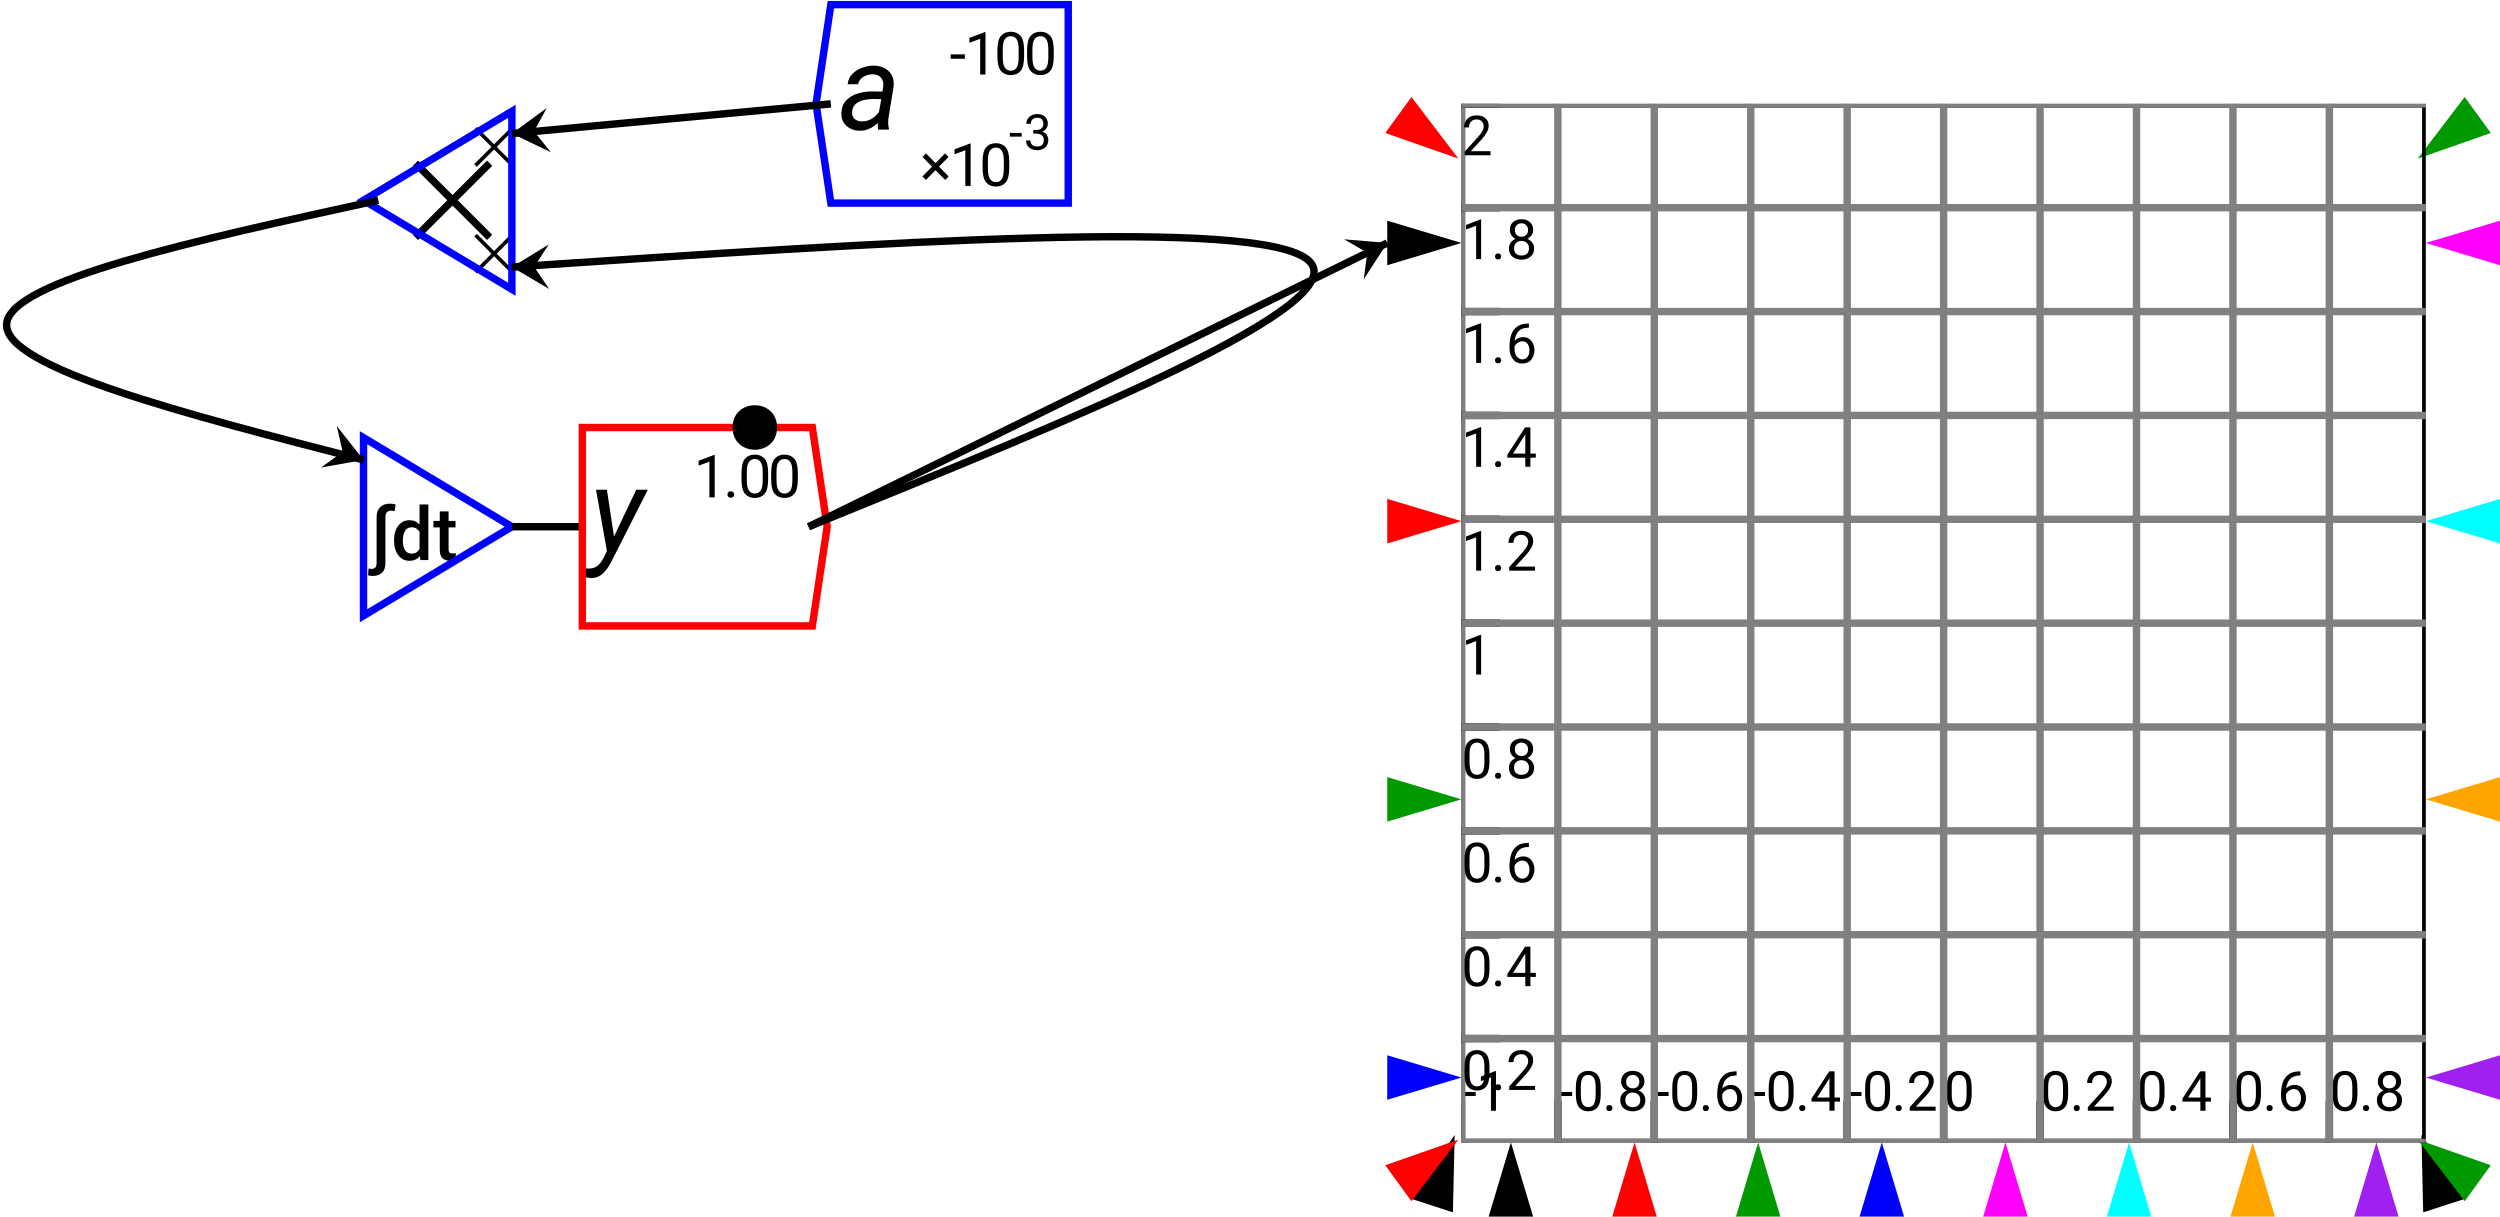 <?xml version="1.0" encoding="UTF-8"?>
<svg xmlns="http://www.w3.org/2000/svg" xmlns:xlink="http://www.w3.org/1999/xlink" width="337pt" height="164pt" viewBox="0 0 337 164" version="1.1">
<defs>
<g>
<symbol overflow="visible" id="glyph0-0">
<path style="stroke:none;" d="M 0.484 0 L 0.484 -7.109 L 3.953 -7.109 L 3.953 0 Z M 0.953 -6.844 L 2.203 -3.891 L 3.469 -6.844 Z M 2.344 -3.562 L 3.688 -0.406 L 3.688 -6.703 Z M 0.75 -6.641 L 0.75 -0.469 L 2.062 -3.562 Z M 0.953 -0.266 L 3.469 -0.266 L 2.203 -3.219 Z M 0.953 -0.266 "/>
</symbol>
<symbol overflow="visible" id="glyph0-1">
<path style="stroke:none;" d="M 1.953 0.391 C 1.953 0.984 1.801 1.422 1.5 1.703 C 1.195 1.992 0.773 2.141 0.234 2.141 C 0.004 2.141 -0.203 2.109 -0.391 2.047 L -0.312 1.125 C -0.176 1.164 -0.039 1.188 0.094 1.188 C 0.539 1.188 0.766 0.922 0.766 0.391 L 0.766 -5.797 C 0.766 -6.379 0.926 -6.828 1.25 -7.141 C 1.57 -7.453 2.016 -7.609 2.578 -7.609 C 2.703 -7.609 2.828 -7.598 2.953 -7.578 C 3.078 -7.555 3.203 -7.531 3.328 -7.5 L 3.203 -6.609 C 3.066 -6.641 2.914 -6.656 2.75 -6.656 C 2.219 -6.656 1.953 -6.367 1.953 -5.797 Z M 1.953 0.391 "/>
</symbol>
<symbol overflow="visible" id="glyph0-2">
<path style="stroke:none;" d="M 3.938 0 L 3.891 -0.547 C 3.535 -0.117 3.062 0.094 2.469 0.094 C 1.832 0.094 1.328 -0.16 0.953 -0.672 C 0.578 -1.18 0.391 -1.816 0.391 -2.578 L 0.391 -2.688 C 0.391 -3.488 0.578 -4.133 0.953 -4.625 C 1.328 -5.125 1.832 -5.375 2.469 -5.375 C 3.031 -5.375 3.484 -5.18 3.828 -4.797 L 3.828 -7.5 L 5.016 -7.5 L 5.016 0 Z M 1.578 -2.578 C 1.578 -2.109 1.664 -1.707 1.844 -1.375 C 2.031 -1.039 2.336 -0.875 2.766 -0.875 C 3.035 -0.875 3.254 -0.93 3.422 -1.047 C 3.598 -1.172 3.734 -1.332 3.828 -1.531 L 3.828 -3.781 C 3.734 -3.969 3.598 -4.117 3.422 -4.234 C 3.254 -4.359 3.039 -4.422 2.781 -4.422 C 2.352 -4.422 2.047 -4.25 1.859 -3.906 C 1.672 -3.57 1.578 -3.164 1.578 -2.688 Z M 1.578 -2.578 "/>
</symbol>
<symbol overflow="visible" id="glyph0-3">
<path style="stroke:none;" d="M 3.062 -0.016 C 2.969 0.016 2.859 0.039 2.734 0.062 C 2.609 0.082 2.457 0.094 2.281 0.094 C 1.883 0.094 1.555 -0.016 1.297 -0.234 C 1.035 -0.461 0.906 -0.848 0.906 -1.391 L 0.906 -4.406 L 0.047 -4.406 L 0.047 -5.281 L 0.906 -5.281 L 0.906 -6.562 L 2.094 -6.562 L 2.094 -5.281 L 3.031 -5.281 L 3.031 -4.406 L 2.094 -4.406 L 2.094 -1.453 C 2.094 -1.211 2.145 -1.055 2.25 -0.984 C 2.352 -0.922 2.484 -0.891 2.641 -0.891 C 2.723 -0.891 2.801 -0.895 2.875 -0.906 C 2.957 -0.914 3.02 -0.926 3.062 -0.938 Z M 3.062 -0.016 "/>
</symbol>
<symbol overflow="visible" id="glyph1-0">
<path style="stroke:none;" d="M 0.781 0 L 0.781 -11.375 L 6.312 -11.375 L 6.312 0 Z M 1.516 -10.953 L 3.531 -6.219 L 5.547 -10.953 Z M 3.75 -5.688 L 5.891 -0.656 L 5.891 -10.719 Z M 1.203 -10.625 L 1.203 -0.75 L 3.297 -5.688 Z M 1.516 -0.422 L 5.547 -0.422 L 3.531 -5.156 Z M 1.516 -0.422 "/>
</symbol>
<symbol overflow="visible" id="glyph1-1">
<path style="stroke:none;" d="M 2.875 1.312 C 2.602 1.863 2.25 2.359 1.812 2.797 C 1.375 3.234 0.82 3.453 0.156 3.453 C 0.008 3.441 -0.129 3.422 -0.266 3.391 C -0.41 3.367 -0.551 3.344 -0.688 3.312 L -0.609 2.125 C -0.547 2.133 -0.484 2.145 -0.422 2.156 C -0.359 2.164 -0.297 2.172 -0.234 2.172 C 0.285 2.191 0.703 2.07 1.016 1.812 C 1.336 1.562 1.609 1.219 1.828 0.781 L 2.312 -0.188 L 0.844 -8.453 L 2.312 -8.453 L 3.266 -2.141 L 6.266 -8.453 L 7.828 -8.453 Z M 2.875 1.312 "/>
</symbol>
<symbol overflow="visible" id="glyph2-0">
<path style="stroke:none;" d="M 0.391 0 L 0.391 -5.688 L 3.156 -5.688 L 3.156 0 Z M 0.766 -5.484 L 1.766 -3.109 L 2.766 -5.484 Z M 1.875 -2.844 L 2.953 -0.328 L 2.953 -5.359 Z M 0.609 -5.312 L 0.609 -0.375 L 1.656 -2.844 Z M 0.766 -0.219 L 2.766 -0.219 L 1.766 -2.578 Z M 0.766 -0.219 "/>
</symbol>
<symbol overflow="visible" id="glyph2-1">
<path style="stroke:none;" d=""/>
</symbol>
<symbol overflow="visible" id="glyph2-2">
<path style="stroke:none;" d="M 2.844 -5.719 L 2.844 0 L 2.125 0 L 2.125 -4.812 L 0.672 -4.281 L 0.672 -4.938 L 2.734 -5.719 Z M 2.844 -5.719 "/>
</symbol>
<symbol overflow="visible" id="glyph2-3">
<path style="stroke:none;" d="M 0.562 -0.391 C 0.562 -0.504 0.598 -0.602 0.672 -0.688 C 0.754 -0.781 0.867 -0.828 1.016 -0.828 C 1.16 -0.828 1.27 -0.781 1.344 -0.688 C 1.426 -0.602 1.469 -0.504 1.469 -0.391 C 1.469 -0.266 1.426 -0.16 1.344 -0.078 C 1.27 0.004 1.16 0.047 1.016 0.047 C 0.867 0.047 0.754 0.004 0.672 -0.078 C 0.598 -0.16 0.562 -0.266 0.562 -0.391 Z M 0.562 -0.391 "/>
</symbol>
<symbol overflow="visible" id="glyph2-4">
<path style="stroke:none;" d="M 4.047 -3.297 L 4.047 -2.438 C 4.047 -1.5 3.883 -0.844 3.562 -0.469 C 3.238 -0.102 2.801 0.078 2.25 0.078 C 1.707 0.078 1.27 -0.102 0.938 -0.469 C 0.613 -0.844 0.453 -1.5 0.453 -2.438 L 0.453 -3.297 C 0.453 -4.223 0.613 -4.863 0.938 -5.219 C 1.258 -5.582 1.695 -5.766 2.25 -5.766 C 2.801 -5.766 3.238 -5.582 3.562 -5.219 C 3.883 -4.863 4.047 -4.223 4.047 -3.297 Z M 3.312 -2.312 L 3.312 -3.422 C 3.312 -4.055 3.219 -4.504 3.031 -4.766 C 2.852 -5.035 2.594 -5.172 2.25 -5.172 C 1.906 -5.172 1.641 -5.035 1.453 -4.766 C 1.266 -4.504 1.172 -4.055 1.172 -3.422 L 1.172 -2.312 C 1.172 -1.676 1.266 -1.219 1.453 -0.938 C 1.641 -0.656 1.906 -0.516 2.25 -0.516 C 2.602 -0.516 2.867 -0.656 3.047 -0.938 C 3.223 -1.219 3.312 -1.676 3.312 -2.312 Z M 3.312 -2.312 "/>
</symbol>
<symbol overflow="visible" id="glyph3-0">
<path style="stroke:none;" d="M 0.781 0 L 0.781 -11.375 L 6.312 -11.375 L 6.312 0 Z M 1.516 -10.953 L 3.531 -6.219 L 5.547 -10.953 Z M 3.75 -5.688 L 5.891 -0.656 L 5.891 -10.719 Z M 1.203 -10.625 L 1.203 -0.75 L 3.297 -5.688 Z M 1.516 -0.422 L 5.547 -0.422 L 3.531 -5.156 Z M 1.516 -0.422 "/>
</symbol>
<symbol overflow="visible" id="glyph3-1">
<path style="stroke:none;" d="M 5.375 0 C 5.344 -0.156 5.328 -0.305 5.328 -0.453 C 5.328 -0.598 5.332 -0.742 5.344 -0.891 C 5 -0.578 4.617 -0.32 4.203 -0.125 C 3.797 0.07 3.352 0.164 2.875 0.156 C 2.176 0.145 1.582 -0.078 1.094 -0.516 C 0.602 -0.961 0.379 -1.555 0.422 -2.297 C 0.461 -3.004 0.691 -3.566 1.109 -3.984 C 1.523 -4.398 2.035 -4.695 2.641 -4.875 C 3.254 -5.051 3.867 -5.141 4.484 -5.141 L 5.953 -5.125 L 6.062 -5.812 C 6.113 -6.301 6.016 -6.691 5.766 -6.984 C 5.523 -7.285 5.156 -7.441 4.656 -7.453 C 4.219 -7.461 3.801 -7.352 3.406 -7.125 C 3.02 -6.906 2.773 -6.57 2.672 -6.125 L 1.266 -6.109 C 1.316 -6.672 1.531 -7.141 1.906 -7.516 C 2.281 -7.891 2.727 -8.164 3.25 -8.344 C 3.77 -8.531 4.285 -8.625 4.797 -8.625 C 5.641 -8.602 6.316 -8.344 6.828 -7.844 C 7.336 -7.344 7.547 -6.656 7.453 -5.781 L 6.812 -1.844 C 6.758 -1.562 6.727 -1.273 6.719 -0.984 C 6.719 -0.691 6.754 -0.41 6.828 -0.141 L 6.812 0 Z M 3.156 -1.109 C 3.633 -1.098 4.07 -1.207 4.469 -1.438 C 4.875 -1.676 5.211 -1.988 5.484 -2.375 L 5.797 -4.109 L 4.719 -4.125 C 4.344 -4.125 3.941 -4.082 3.516 -4 C 3.098 -3.914 2.734 -3.754 2.422 -3.516 C 2.109 -3.285 1.926 -2.941 1.875 -2.484 C 1.82 -2.066 1.914 -1.734 2.156 -1.484 C 2.406 -1.234 2.738 -1.109 3.156 -1.109 Z M 3.156 -1.109 "/>
</symbol>
<symbol overflow="visible" id="glyph4-0">
<path style="stroke:none;" d="M 0.391 0 L 0.391 -5.688 L 3.156 -5.688 L 3.156 0 Z M 0.766 -5.484 L 1.766 -3.109 L 2.766 -5.484 Z M 1.875 -2.844 L 2.953 -0.328 L 2.953 -5.359 Z M 0.609 -5.312 L 0.609 -0.375 L 1.656 -2.844 Z M 0.766 -0.219 L 2.766 -0.219 L 1.766 -2.578 Z M 0.766 -0.219 "/>
</symbol>
<symbol overflow="visible" id="glyph4-1">
<path style="stroke:none;" d=""/>
</symbol>
<symbol overflow="visible" id="glyph4-2">
<path style="stroke:none;" d="M 2.062 -2.719 L 2.062 -2.125 L 0.156 -2.125 L 0.156 -2.719 Z M 2.062 -2.719 "/>
</symbol>
<symbol overflow="visible" id="glyph4-3">
<path style="stroke:none;" d="M 2.844 -5.719 L 2.844 0 L 2.125 0 L 2.125 -4.812 L 0.672 -4.281 L 0.672 -4.938 L 2.734 -5.719 Z M 2.844 -5.719 "/>
</symbol>
<symbol overflow="visible" id="glyph4-4">
<path style="stroke:none;" d="M 4.047 -3.297 L 4.047 -2.438 C 4.047 -1.5 3.883 -0.844 3.562 -0.469 C 3.238 -0.102 2.801 0.078 2.25 0.078 C 1.707 0.078 1.27 -0.102 0.938 -0.469 C 0.613 -0.844 0.453 -1.5 0.453 -2.438 L 0.453 -3.297 C 0.453 -4.223 0.613 -4.863 0.938 -5.219 C 1.258 -5.582 1.695 -5.766 2.25 -5.766 C 2.801 -5.766 3.238 -5.582 3.562 -5.219 C 3.883 -4.863 4.047 -4.223 4.047 -3.297 Z M 3.312 -2.312 L 3.312 -3.422 C 3.312 -4.055 3.219 -4.504 3.031 -4.766 C 2.852 -5.035 2.594 -5.172 2.25 -5.172 C 1.906 -5.172 1.641 -5.035 1.453 -4.766 C 1.266 -4.504 1.172 -4.055 1.172 -3.422 L 1.172 -2.312 C 1.172 -1.676 1.266 -1.219 1.453 -0.938 C 1.641 -0.656 1.906 -0.516 2.25 -0.516 C 2.602 -0.516 2.867 -0.656 3.047 -0.938 C 3.223 -1.219 3.312 -1.676 3.312 -2.312 Z M 3.312 -2.312 "/>
</symbol>
<symbol overflow="visible" id="glyph4-5">
<path style="stroke:none;" d="M 3.875 -1.281 L 3.406 -0.812 L 2.109 -2.125 L 0.812 -0.812 L 0.344 -1.281 L 1.641 -2.609 L 0.359 -3.906 L 0.828 -4.391 L 2.109 -3.078 L 3.391 -4.391 L 3.859 -3.906 L 2.578 -2.609 Z M 3.875 -1.281 "/>
</symbol>
<symbol overflow="visible" id="glyph5-0">
<path style="stroke:none;" d="M 0.328 0 L 0.328 -4.75 L 2.625 -4.75 L 2.625 0 Z M 0.625 -4.562 L 1.469 -2.594 L 2.312 -4.562 Z M 1.562 -2.375 L 2.453 -0.281 L 2.453 -4.469 Z M 0.5 -4.438 L 0.5 -0.312 L 1.375 -2.375 Z M 0.625 -0.172 L 2.312 -0.172 L 1.469 -2.156 Z M 0.625 -0.172 "/>
</symbol>
<symbol overflow="visible" id="glyph5-1">
<path style="stroke:none;" d="M 1.719 -2.266 L 1.719 -1.766 L 0.125 -1.766 L 0.125 -2.266 Z M 1.719 -2.266 "/>
</symbol>
<symbol overflow="visible" id="glyph5-2">
<path style="stroke:none;" d="M 1.703 -2.172 L 1.281 -2.172 L 1.281 -2.672 L 1.703 -2.672 C 2.016 -2.672 2.25 -2.742 2.406 -2.891 C 2.562 -3.047 2.641 -3.242 2.641 -3.484 C 2.641 -4.035 2.363 -4.312 1.812 -4.312 C 1.551 -4.312 1.344 -4.238 1.188 -4.094 C 1.031 -3.945 0.953 -3.75 0.953 -3.5 L 0.344 -3.5 C 0.344 -3.863 0.477 -4.172 0.75 -4.422 C 1.02 -4.68 1.375 -4.812 1.812 -4.812 C 2.238 -4.812 2.582 -4.695 2.844 -4.469 C 3.113 -4.238 3.25 -3.906 3.25 -3.469 C 3.25 -3.289 3.188 -3.102 3.062 -2.906 C 2.945 -2.707 2.758 -2.551 2.5 -2.438 C 2.812 -2.332 3.023 -2.172 3.141 -1.953 C 3.254 -1.742 3.312 -1.535 3.312 -1.328 C 3.312 -0.879 3.164 -0.535 2.875 -0.297 C 2.594 -0.055 2.238 0.062 1.812 0.062 C 1.406 0.062 1.051 -0.051 0.75 -0.281 C 0.457 -0.508 0.312 -0.832 0.312 -1.25 L 0.906 -1.25 C 0.906 -1 0.984 -0.801 1.141 -0.656 C 1.305 -0.508 1.531 -0.438 1.812 -0.438 C 2.094 -0.438 2.312 -0.504 2.469 -0.641 C 2.625 -0.785 2.703 -1.008 2.703 -1.312 C 2.703 -1.602 2.609 -1.816 2.422 -1.953 C 2.242 -2.098 2.004 -2.172 1.703 -2.172 Z M 1.703 -2.172 "/>
</symbol>
<symbol overflow="visible" id="glyph6-0">
<path style="stroke:none;" d="M 0.359 0 L 0.359 -5.312 L 2.953 -5.312 L 2.953 0 Z M 0.703 -5.109 L 1.641 -2.906 L 2.578 -5.109 Z M 1.75 -2.656 L 2.75 -0.312 L 2.75 -5 Z M 0.562 -4.953 L 0.562 -0.344 L 1.531 -2.656 Z M 0.703 -0.203 L 2.578 -0.203 L 1.641 -2.406 Z M 0.703 -0.203 "/>
</symbol>
<symbol overflow="visible" id="glyph6-1">
<path style="stroke:none;" d="M 1.922 -2.531 L 1.922 -1.984 L 0.141 -1.984 L 0.141 -2.531 Z M 1.922 -2.531 "/>
</symbol>
<symbol overflow="visible" id="glyph6-2">
<path style="stroke:none;" d="M 2.656 -5.344 L 2.656 0 L 1.984 0 L 1.984 -4.5 L 0.625 -4 L 0.625 -4.609 L 2.547 -5.344 Z M 2.656 -5.344 "/>
</symbol>
<symbol overflow="visible" id="glyph6-3">
<path style="stroke:none;" d="M 3.781 -3.078 L 3.781 -2.266 C 3.781 -1.398 3.629 -0.789 3.328 -0.438 C 3.023 -0.094 2.613 0.078 2.094 0.078 C 1.594 0.078 1.188 -0.094 0.875 -0.438 C 0.57 -0.789 0.422 -1.398 0.422 -2.266 L 0.422 -3.078 C 0.422 -3.941 0.57 -4.539 0.875 -4.875 C 1.176 -5.207 1.582 -5.375 2.094 -5.375 C 2.602 -5.375 3.008 -5.207 3.312 -4.875 C 3.625 -4.539 3.781 -3.941 3.781 -3.078 Z M 3.094 -2.156 L 3.094 -3.188 C 3.094 -3.789 3.004 -4.211 2.828 -4.453 C 2.66 -4.703 2.414 -4.828 2.094 -4.828 C 1.77 -4.828 1.52 -4.703 1.344 -4.453 C 1.176 -4.211 1.094 -3.789 1.094 -3.188 L 1.094 -2.156 C 1.094 -1.562 1.18 -1.133 1.359 -0.875 C 1.535 -0.613 1.781 -0.484 2.094 -0.484 C 2.426 -0.484 2.676 -0.613 2.844 -0.875 C 3.008 -1.133 3.094 -1.562 3.094 -2.156 Z M 3.094 -2.156 "/>
</symbol>
<symbol overflow="visible" id="glyph6-4">
<path style="stroke:none;" d="M 0.531 -0.359 C 0.531 -0.473 0.562 -0.566 0.625 -0.641 C 0.695 -0.723 0.801 -0.766 0.938 -0.766 C 1.082 -0.766 1.188 -0.723 1.25 -0.641 C 1.32 -0.566 1.359 -0.473 1.359 -0.359 C 1.359 -0.242 1.32 -0.145 1.25 -0.062 C 1.188 0.008 1.082 0.047 0.938 0.047 C 0.801 0.047 0.695 0.008 0.625 -0.062 C 0.562 -0.145 0.531 -0.242 0.531 -0.359 Z M 0.531 -0.359 "/>
</symbol>
<symbol overflow="visible" id="glyph6-5">
<path style="stroke:none;" d="M 3.797 -1.438 C 3.797 -0.945 3.629 -0.57 3.297 -0.312 C 2.973 -0.051 2.57 0.078 2.094 0.078 C 1.625 0.078 1.223 -0.051 0.891 -0.312 C 0.566 -0.57 0.406 -0.945 0.406 -1.438 C 0.406 -1.727 0.484 -1.988 0.641 -2.219 C 0.805 -2.445 1.023 -2.617 1.297 -2.734 C 1.055 -2.848 0.867 -3.008 0.734 -3.219 C 0.598 -3.426 0.531 -3.66 0.531 -3.922 C 0.531 -4.391 0.676 -4.75 0.969 -5 C 1.27 -5.25 1.645 -5.375 2.094 -5.375 C 2.551 -5.375 2.926 -5.25 3.219 -5 C 3.52 -4.75 3.672 -4.391 3.672 -3.922 C 3.672 -3.66 3.598 -3.426 3.453 -3.219 C 3.305 -3.008 3.117 -2.848 2.891 -2.734 C 3.16 -2.617 3.379 -2.445 3.547 -2.219 C 3.711 -1.988 3.797 -1.727 3.797 -1.438 Z M 2.984 -3.922 C 2.984 -4.18 2.898 -4.395 2.734 -4.562 C 2.578 -4.738 2.363 -4.828 2.094 -4.828 C 1.832 -4.828 1.617 -4.742 1.453 -4.578 C 1.285 -4.422 1.203 -4.203 1.203 -3.922 C 1.203 -3.641 1.285 -3.414 1.453 -3.25 C 1.617 -3.094 1.832 -3.016 2.094 -3.016 C 2.363 -3.016 2.578 -3.094 2.734 -3.25 C 2.898 -3.414 2.984 -3.641 2.984 -3.922 Z M 3.109 -1.453 C 3.109 -1.742 3.016 -1.984 2.828 -2.172 C 2.641 -2.359 2.395 -2.453 2.094 -2.453 C 1.781 -2.453 1.535 -2.359 1.359 -2.172 C 1.18 -1.984 1.094 -1.742 1.094 -1.453 C 1.094 -1.141 1.18 -0.898 1.359 -0.734 C 1.535 -0.566 1.781 -0.484 2.094 -0.484 C 2.414 -0.484 2.664 -0.566 2.844 -0.734 C 3.02 -0.898 3.109 -1.141 3.109 -1.453 Z M 3.109 -1.453 "/>
</symbol>
<symbol overflow="visible" id="glyph6-6">
<path style="stroke:none;" d="M 3.844 -1.734 C 3.844 -1.234 3.703 -0.805 3.422 -0.453 C 3.141 -0.098 2.727 0.078 2.188 0.078 C 1.812 0.078 1.492 -0.02 1.234 -0.219 C 0.984 -0.426 0.797 -0.688 0.672 -1 C 0.547 -1.312 0.484 -1.633 0.484 -1.969 L 0.484 -2.281 C 0.484 -2.781 0.551 -3.258 0.688 -3.719 C 0.832 -4.188 1.086 -4.566 1.453 -4.859 C 1.816 -5.16 2.344 -5.312 3.031 -5.312 L 3.094 -5.312 L 3.094 -4.75 L 3.031 -4.75 C 2.602 -4.75 2.254 -4.664 1.984 -4.5 C 1.723 -4.332 1.531 -4.113 1.406 -3.844 C 1.281 -3.582 1.203 -3.301 1.172 -3 C 1.316 -3.164 1.488 -3.285 1.688 -3.359 C 1.883 -3.441 2.094 -3.484 2.312 -3.484 C 2.664 -3.484 2.953 -3.395 3.172 -3.219 C 3.398 -3.051 3.566 -2.832 3.672 -2.562 C 3.785 -2.301 3.844 -2.023 3.844 -1.734 Z M 1.156 -1.938 C 1.156 -1.469 1.258 -1.109 1.469 -0.859 C 1.688 -0.609 1.926 -0.484 2.188 -0.484 C 2.5 -0.484 2.738 -0.598 2.906 -0.828 C 3.082 -1.055 3.172 -1.348 3.172 -1.703 C 3.172 -2.016 3.094 -2.297 2.938 -2.547 C 2.781 -2.797 2.535 -2.922 2.203 -2.922 C 1.973 -2.922 1.758 -2.848 1.562 -2.703 C 1.375 -2.566 1.238 -2.398 1.156 -2.203 Z M 1.156 -1.938 "/>
</symbol>
<symbol overflow="visible" id="glyph6-7">
<path style="stroke:none;" d="M 0.188 -1.625 L 2.578 -5.312 L 3.297 -5.312 L 3.297 -1.781 L 4.031 -1.781 L 4.031 -1.234 L 3.297 -1.234 L 3.297 0 L 2.609 0 L 2.609 -1.234 L 0.188 -1.234 Z M 0.953 -1.781 L 2.609 -1.781 L 2.609 -4.391 L 2.531 -4.25 Z M 0.953 -1.781 "/>
</symbol>
<symbol overflow="visible" id="glyph6-8">
<path style="stroke:none;" d="M 3.922 -0.547 L 3.922 0 L 0.438 0 L 0.438 -0.484 L 2.188 -2.422 C 2.508 -2.773 2.723 -3.055 2.828 -3.266 C 2.941 -3.473 3 -3.68 3 -3.891 C 3 -4.148 2.914 -4.367 2.75 -4.547 C 2.594 -4.734 2.367 -4.828 2.078 -4.828 C 1.723 -4.828 1.457 -4.723 1.281 -4.516 C 1.102 -4.316 1.016 -4.062 1.016 -3.75 L 0.344 -3.75 C 0.344 -4.195 0.488 -4.578 0.781 -4.891 C 1.07 -5.211 1.504 -5.375 2.078 -5.375 C 2.578 -5.375 2.969 -5.242 3.25 -4.984 C 3.531 -4.734 3.672 -4.395 3.672 -3.969 C 3.672 -3.656 3.57 -3.336 3.375 -3.016 C 3.188 -2.691 2.957 -2.383 2.688 -2.094 L 1.266 -0.547 Z M 3.922 -0.547 "/>
</symbol>
</g>
<clipPath id="clip1">
  <path d="M 197 14 L 327 14 L 327 154 L 197 154 Z M 197 14 "/>
</clipPath>
<clipPath id="clip2">
  <path d="M 197 147 L 198 147 L 198 154 L 197 154 Z M 197 147 "/>
</clipPath>
<clipPath id="clip3">
  <path d="M 197 14 L 198 14 L 198 154 L 197 154 Z M 197 14 "/>
</clipPath>
<clipPath id="clip4">
  <path d="M 209 147 L 211 147 L 211 154 L 209 154 Z M 209 147 "/>
</clipPath>
<clipPath id="clip5">
  <path d="M 197 14 L 198 14 L 198 154 L 197 154 Z M 197 14 "/>
</clipPath>
<clipPath id="clip6">
  <path d="M 209 14 L 211 14 L 211 154 L 209 154 Z M 209 14 "/>
</clipPath>
<clipPath id="clip7">
  <path d="M 222 147 L 224 147 L 224 154 L 222 154 Z M 222 147 "/>
</clipPath>
<clipPath id="clip8">
  <path d="M 222 14 L 224 14 L 224 154 L 222 154 Z M 222 14 "/>
</clipPath>
<clipPath id="clip9">
  <path d="M 235 147 L 237 147 L 237 154 L 235 154 Z M 235 147 "/>
</clipPath>
<clipPath id="clip10">
  <path d="M 235 14 L 237 14 L 237 154 L 235 154 Z M 235 14 "/>
</clipPath>
<clipPath id="clip11">
  <path d="M 248 147 L 250 147 L 250 154 L 248 154 Z M 248 147 "/>
</clipPath>
<clipPath id="clip12">
  <path d="M 248 14 L 250 14 L 250 154 L 248 154 Z M 248 14 "/>
</clipPath>
<clipPath id="clip13">
  <path d="M 261 147 L 263 147 L 263 154 L 261 154 Z M 261 147 "/>
</clipPath>
<clipPath id="clip14">
  <path d="M 261 14 L 263 14 L 263 154 L 261 154 Z M 261 14 "/>
</clipPath>
<clipPath id="clip15">
  <path d="M 274 147 L 276 147 L 276 154 L 274 154 Z M 274 147 "/>
</clipPath>
<clipPath id="clip16">
  <path d="M 274 14 L 276 14 L 276 154 L 274 154 Z M 274 14 "/>
</clipPath>
<clipPath id="clip17">
  <path d="M 287 147 L 289 147 L 289 154 L 287 154 Z M 287 147 "/>
</clipPath>
<clipPath id="clip18">
  <path d="M 287 14 L 289 14 L 289 154 L 287 154 Z M 287 14 "/>
</clipPath>
<clipPath id="clip19">
  <path d="M 300 147 L 302 147 L 302 154 L 300 154 Z M 300 147 "/>
</clipPath>
<clipPath id="clip20">
  <path d="M 300 14 L 302 14 L 302 154 L 300 154 Z M 300 14 "/>
</clipPath>
<clipPath id="clip21">
  <path d="M 313 147 L 315 147 L 315 154 L 313 154 Z M 313 147 "/>
</clipPath>
<clipPath id="clip22">
  <path d="M 313 14 L 315 14 L 315 154 L 313 154 Z M 313 14 "/>
</clipPath>
<clipPath id="clip23">
  <path d="M 197 139 L 203 139 L 203 141 L 197 141 Z M 197 139 "/>
</clipPath>
<clipPath id="clip24">
  <path d="M 197 153 L 327 153 L 327 154 L 197 154 Z M 197 153 "/>
</clipPath>
<clipPath id="clip25">
  <path d="M 197 139 L 327 139 L 327 141 L 197 141 Z M 197 139 "/>
</clipPath>
<clipPath id="clip26">
  <path d="M 197 125 L 203 125 L 203 127 L 197 127 Z M 197 125 "/>
</clipPath>
<clipPath id="clip27">
  <path d="M 197 125 L 327 125 L 327 127 L 197 127 Z M 197 125 "/>
</clipPath>
<clipPath id="clip28">
  <path d="M 197 111 L 203 111 L 203 113 L 197 113 Z M 197 111 "/>
</clipPath>
<clipPath id="clip29">
  <path d="M 197 111 L 327 111 L 327 113 L 197 113 Z M 197 111 "/>
</clipPath>
<clipPath id="clip30">
  <path d="M 197 97 L 203 97 L 203 99 L 197 99 Z M 197 97 "/>
</clipPath>
<clipPath id="clip31">
  <path d="M 197 97 L 327 97 L 327 99 L 197 99 Z M 197 97 "/>
</clipPath>
<clipPath id="clip32">
  <path d="M 197 83 L 203 83 L 203 85 L 197 85 Z M 197 83 "/>
</clipPath>
<clipPath id="clip33">
  <path d="M 197 83 L 327 83 L 327 85 L 197 85 Z M 197 83 "/>
</clipPath>
<clipPath id="clip34">
  <path d="M 197 69 L 203 69 L 203 71 L 197 71 Z M 197 69 "/>
</clipPath>
<clipPath id="clip35">
  <path d="M 197 69 L 327 69 L 327 71 L 197 71 Z M 197 69 "/>
</clipPath>
<clipPath id="clip36">
  <path d="M 197 55 L 203 55 L 203 57 L 197 57 Z M 197 55 "/>
</clipPath>
<clipPath id="clip37">
  <path d="M 197 55 L 327 55 L 327 57 L 197 57 Z M 197 55 "/>
</clipPath>
<clipPath id="clip38">
  <path d="M 197 41 L 203 41 L 203 43 L 197 43 Z M 197 41 "/>
</clipPath>
<clipPath id="clip39">
  <path d="M 197 41 L 327 41 L 327 43 L 197 43 Z M 197 41 "/>
</clipPath>
<clipPath id="clip40">
  <path d="M 197 27 L 203 27 L 203 29 L 197 29 Z M 197 27 "/>
</clipPath>
<clipPath id="clip41">
  <path d="M 197 27 L 327 27 L 327 29 L 197 29 Z M 197 27 "/>
</clipPath>
<clipPath id="clip42">
  <path d="M 197 14 L 203 14 L 203 15 L 197 15 Z M 197 14 "/>
</clipPath>
<clipPath id="clip43">
  <path d="M 197 14 L 327 14 L 327 15 L 197 15 Z M 197 14 "/>
</clipPath>
</defs>
<g id="surface62">
<g style="fill:rgb(0%,0%,0%);fill-opacity:1;">
  <use xlink:href="#glyph0-1" x="50" y="75.5"/>
</g>
<g style="fill:rgb(0%,0%,0%);fill-opacity:1;">
  <use xlink:href="#glyph0-2" x="52.727" y="75.5"/>
  <use xlink:href="#glyph0-3" x="58.376" y="75.5"/>
</g>
<path style="fill:none;stroke-width:1;stroke-linecap:butt;stroke-linejoin:miter;stroke:rgb(0%,0%,100%);stroke-opacity:1;stroke-miterlimit:10;" d="M -8 12 L -8 -12 L 12 0 Z M -8 12 " transform="matrix(1,0,0,1,57,71)"/>
<path style="fill:none;stroke-width:1;stroke-linecap:butt;stroke-linejoin:miter;stroke:rgb(0%,0%,0%);stroke-opacity:1;stroke-miterlimit:10;" d="M 12 0 L 22 0 " transform="matrix(1,0,0,1,57,71)"/>
<g style="fill:rgb(0%,0%,0%);fill-opacity:1;">
  <use xlink:href="#glyph1-1" x="79.5" y="74.469"/>
</g>
<g style="fill:rgb(0%,0%,0%);fill-opacity:1;">
  <use xlink:href="#glyph2-1" x="91.5" y="67.047"/>
  <use xlink:href="#glyph2-2" x="93.5" y="67.047"/>
  <use xlink:href="#glyph2-3" x="97.5" y="67.047"/>
  <use xlink:href="#glyph2-4" x="99.5" y="67.047"/>
  <use xlink:href="#glyph2-4" x="103.5" y="67.047"/>
</g>
<path style="fill:none;stroke-width:1;stroke-linecap:butt;stroke-linejoin:miter;stroke:rgb(100%,0%,0%);stroke-opacity:1;stroke-miterlimit:10;" d="M -15.5 -13.375 L -15.5 13.375 L 15.5 13.375 L 17.5 0 L 15.5 -13.375 Z M -15.5 -13.375 " transform="matrix(1,0,0,1,94,71)"/>
<path style=" stroke:none;fill-rule:nonzero;fill:rgb(0%,0%,0%);fill-opacity:1;" d="M 104.75 57.625 C 104.75 61.625 98.75 61.625 98.75 57.625 C 98.75 53.625 104.75 53.625 104.75 57.625 "/>
<path style="fill:none;stroke-width:1;stroke-linecap:butt;stroke-linejoin:miter;stroke:rgb(0%,0%,0%);stroke-opacity:1;stroke-miterlimit:10;" d="M -5 -5 L 5 5 M -5 5 L 5 -5 " transform="matrix(1,0,0,1,61,27)"/>
<path style="fill:none;stroke-width:1;stroke-linecap:butt;stroke-linejoin:miter;stroke:rgb(0%,0%,0%);stroke-opacity:1;stroke-miterlimit:10;" d="M -4.997 -5.002 L 5.003 4.998 M -4.997 4.998 L 5.003 -5.002 " transform="matrix(0.5,0,0,0.5,66.6,34.2)"/>
<path style="fill:none;stroke-width:1;stroke-linecap:butt;stroke-linejoin:miter;stroke:rgb(0%,0%,0%);stroke-opacity:1;stroke-miterlimit:10;" d="M -4.997 -4.998 L 5.003 5.002 M -4.997 5.002 L 5.003 -4.998 " transform="matrix(0.5,0,0,0.5,66.6,19.8)"/>
<path style="fill:none;stroke-width:1;stroke-linecap:butt;stroke-linejoin:miter;stroke:rgb(0%,0%,100%);stroke-opacity:1;stroke-miterlimit:10;" d="M -8 12 L -8 -12 L 12 0 Z M -8 12 " transform="matrix(-1,0,-0,-1,61,27)"/>
<g style="fill:rgb(0%,0%,0%);fill-opacity:1;">
  <use xlink:href="#glyph3-1" x="113" y="17.469"/>
</g>
<g style="fill:rgb(0%,0%,0%);fill-opacity:1;">
  <use xlink:href="#glyph4-1" x="126" y="10.047"/>
  <use xlink:href="#glyph4-2" x="128" y="10.047"/>
  <use xlink:href="#glyph4-3" x="130" y="10.047"/>
  <use xlink:href="#glyph4-4" x="134" y="10.047"/>
  <use xlink:href="#glyph4-4" x="138" y="10.047"/>
</g>
<g style="fill:rgb(0%,0%,0%);fill-opacity:1;">
  <use xlink:href="#glyph4-5" x="124" y="25.068"/>
</g>
<g style="fill:rgb(0%,0%,0%);fill-opacity:1;">
  <use xlink:href="#glyph4-3" x="128" y="25.068"/>
  <use xlink:href="#glyph4-4" x="132" y="25.068"/>
</g>
<g style="fill:rgb(0%,0%,0%);fill-opacity:1;">
  <use xlink:href="#glyph5-1" x="136" y="20.186"/>
  <use xlink:href="#glyph5-2" x="138" y="20.186"/>
</g>
<path style="fill:none;stroke-width:1;stroke-linecap:butt;stroke-linejoin:miter;stroke:rgb(0%,0%,100%);stroke-opacity:1;stroke-miterlimit:10;" d="M -16 -13.375 L -16 13.375 L 16 13.375 L 18 0 L 16 -13.375 Z M -16 -13.375 " transform="matrix(-1,0,-0,-1,128,14)"/>
<path style=" stroke:none;fill-rule:nonzero;fill:rgb(0%,0%,0%);fill-opacity:1;" d="M 196.09 152.988 L 190.148 161.574 L 195.852 163.426 "/>
<path style=" stroke:none;fill-rule:nonzero;fill:rgb(0%,0%,0%);fill-opacity:1;" d="M 326.41 152.988 L 326.648 163.426 L 332.352 161.574 "/>
<path style=" stroke:none;fill-rule:nonzero;fill:rgb(100%,0%,0%);fill-opacity:1;" d="M 196.59 153.621 L 186.738 157.074 L 190.262 161.926 "/>
<path style=" stroke:none;fill-rule:nonzero;fill:rgb(100%,0%,0%);fill-opacity:1;" d="M 196.59 21.379 L 190.262 13.074 L 186.738 17.926 "/>
<path style=" stroke:none;fill-rule:nonzero;fill:rgb(0%,60%,0%);fill-opacity:1;" d="M 325.91 153.621 L 332.238 161.926 L 335.762 157.074 "/>
<path style=" stroke:none;fill-rule:nonzero;fill:rgb(0%,60%,0%);fill-opacity:1;" d="M 325.91 21.379 L 335.762 17.926 L 332.238 13.074 "/>
<path style=" stroke:none;fill-rule:nonzero;fill:rgb(0%,0%,0%);fill-opacity:1;" d="M 197 32.75 L 187 29.75 L 187 35.75 "/>
<path style=" stroke:none;fill-rule:nonzero;fill:rgb(100%,0%,0%);fill-opacity:1;" d="M 197 70.25 L 187 67.25 L 187 73.25 "/>
<path style=" stroke:none;fill-rule:nonzero;fill:rgb(0%,60%,0%);fill-opacity:1;" d="M 197 107.75 L 187 104.75 L 187 110.75 "/>
<path style=" stroke:none;fill-rule:nonzero;fill:rgb(0%,0%,100%);fill-opacity:1;" d="M 197 145.25 L 187 142.25 L 187 148.25 "/>
<path style=" stroke:none;fill-rule:nonzero;fill:rgb(100%,0%,100%);fill-opacity:1;" d="M 327 32.75 L 337 35.75 L 337 29.75 "/>
<path style=" stroke:none;fill-rule:nonzero;fill:rgb(0%,100%,100%);fill-opacity:1;" d="M 327 70.25 L 337 73.25 L 337 67.25 "/>
<path style=" stroke:none;fill-rule:nonzero;fill:rgb(100%,64.7%,0%);fill-opacity:1;" d="M 327 107.75 L 337 110.75 L 337 104.75 "/>
<path style=" stroke:none;fill-rule:nonzero;fill:rgb(62.7%,12.5%,94.1%);fill-opacity:1;" d="M 327 145.25 L 337 148.25 L 337 142.25 "/>
<path style=" stroke:none;fill-rule:nonzero;fill:rgb(0%,0%,0%);fill-opacity:1;" d="M 203.668 154 L 200.668 164 L 206.668 164 "/>
<path style=" stroke:none;fill-rule:nonzero;fill:rgb(100%,0%,0%);fill-opacity:1;" d="M 220.332 154 L 217.332 164 L 223.332 164 "/>
<path style=" stroke:none;fill-rule:nonzero;fill:rgb(0%,60%,0%);fill-opacity:1;" d="M 237 154 L 234 164 L 240 164 "/>
<path style=" stroke:none;fill-rule:nonzero;fill:rgb(0%,0%,100%);fill-opacity:1;" d="M 253.668 154 L 250.668 164 L 256.668 164 "/>
<path style=" stroke:none;fill-rule:nonzero;fill:rgb(100%,0%,100%);fill-opacity:1;" d="M 270.332 154 L 267.332 164 L 273.332 164 "/>
<path style=" stroke:none;fill-rule:nonzero;fill:rgb(0%,100%,100%);fill-opacity:1;" d="M 287 154 L 284 164 L 290 164 "/>
<path style=" stroke:none;fill-rule:nonzero;fill:rgb(100%,64.7%,0%);fill-opacity:1;" d="M 303.668 154 L 300.668 164 L 306.668 164 "/>
<path style=" stroke:none;fill-rule:nonzero;fill:rgb(62.7%,12.5%,94.1%);fill-opacity:1;" d="M 320.332 154 L 317.332 164 L 323.332 164 "/>
<g clip-path="url(#clip1)" clip-rule="nonzero">
<path style="fill:none;stroke-width:1;stroke-linecap:butt;stroke-linejoin:miter;stroke:rgb(0%,0%,0%);stroke-opacity:1;stroke-miterlimit:10;" d="M 212 140 L 342 140 L 342 0 L 212 0 Z M 212 140 " transform="matrix(1,0,0,1,-15,14)"/>
</g>
<g clip-path="url(#clip2)" clip-rule="nonzero">
<path style="fill:none;stroke-width:1;stroke-linecap:butt;stroke-linejoin:miter;stroke:rgb(0%,0%,0%);stroke-opacity:1;stroke-miterlimit:10;" d="M 212 140 L 212 134.398 " transform="matrix(1,0,0,1,-15,14)"/>
</g>
<g style="fill:rgb(0%,0%,0%);fill-opacity:1;">
  <use xlink:href="#glyph6-1" x="197" y="149.728"/>
  <use xlink:href="#glyph6-2" x="199" y="149.728"/>
</g>
<g clip-path="url(#clip3)" clip-rule="nonzero">
<path style="fill:none;stroke-width:1;stroke-linecap:butt;stroke-linejoin:miter;stroke:rgb(50%,50%,50%);stroke-opacity:1;stroke-miterlimit:10;" d="M 212 140 L 212 0 " transform="matrix(1,0,0,1,-15,14)"/>
</g>
<g clip-path="url(#clip4)" clip-rule="nonzero">
<path style="fill:none;stroke-width:1;stroke-linecap:butt;stroke-linejoin:miter;stroke:rgb(0%,0%,0%);stroke-opacity:1;stroke-miterlimit:10;" d="M 225 140 L 225 134.398 " transform="matrix(1,0,0,1,-15,14)"/>
</g>
<g style="fill:rgb(0%,0%,0%);fill-opacity:1;">
  <use xlink:href="#glyph6-1" x="210" y="149.728"/>
  <use xlink:href="#glyph6-3" x="212" y="149.728"/>
  <use xlink:href="#glyph6-4" x="216" y="149.728"/>
  <use xlink:href="#glyph6-5" x="218" y="149.728"/>
</g>
<g clip-path="url(#clip5)" clip-rule="nonzero">
<path style="fill:none;stroke-width:1;stroke-linecap:butt;stroke-linejoin:miter;stroke:rgb(50%,50%,50%);stroke-opacity:1;stroke-miterlimit:10;" d="M 212 140 L 212 0 " transform="matrix(1,0,0,1,-15,14)"/>
</g>
<g clip-path="url(#clip6)" clip-rule="nonzero">
<path style="fill:none;stroke-width:1;stroke-linecap:butt;stroke-linejoin:miter;stroke:rgb(50%,50%,50%);stroke-opacity:1;stroke-miterlimit:10;" d="M 225 140 L 225 0 " transform="matrix(1,0,0,1,-15,14)"/>
</g>
<g clip-path="url(#clip7)" clip-rule="nonzero">
<path style="fill:none;stroke-width:1;stroke-linecap:butt;stroke-linejoin:miter;stroke:rgb(0%,0%,0%);stroke-opacity:1;stroke-miterlimit:10;" d="M 238 140 L 238 134.398 " transform="matrix(1,0,0,1,-15,14)"/>
</g>
<g style="fill:rgb(0%,0%,0%);fill-opacity:1;">
  <use xlink:href="#glyph6-1" x="223" y="149.728"/>
  <use xlink:href="#glyph6-3" x="225" y="149.728"/>
  <use xlink:href="#glyph6-4" x="229" y="149.728"/>
  <use xlink:href="#glyph6-6" x="231" y="149.728"/>
</g>
<g clip-path="url(#clip8)" clip-rule="nonzero">
<path style="fill:none;stroke-width:1;stroke-linecap:butt;stroke-linejoin:miter;stroke:rgb(50%,50%,50%);stroke-opacity:1;stroke-miterlimit:10;" d="M 238 140 L 238 0 " transform="matrix(1,0,0,1,-15,14)"/>
</g>
<g clip-path="url(#clip9)" clip-rule="nonzero">
<path style="fill:none;stroke-width:1;stroke-linecap:butt;stroke-linejoin:miter;stroke:rgb(0%,0%,0%);stroke-opacity:1;stroke-miterlimit:10;" d="M 251 140 L 251 134.398 " transform="matrix(1,0,0,1,-15,14)"/>
</g>
<g style="fill:rgb(0%,0%,0%);fill-opacity:1;">
  <use xlink:href="#glyph6-1" x="236" y="149.728"/>
  <use xlink:href="#glyph6-3" x="238" y="149.728"/>
  <use xlink:href="#glyph6-4" x="242" y="149.728"/>
  <use xlink:href="#glyph6-7" x="244" y="149.728"/>
</g>
<g clip-path="url(#clip10)" clip-rule="nonzero">
<path style="fill:none;stroke-width:1;stroke-linecap:butt;stroke-linejoin:miter;stroke:rgb(50%,50%,50%);stroke-opacity:1;stroke-miterlimit:10;" d="M 251 140 L 251 0 " transform="matrix(1,0,0,1,-15,14)"/>
</g>
<g clip-path="url(#clip11)" clip-rule="nonzero">
<path style="fill:none;stroke-width:1;stroke-linecap:butt;stroke-linejoin:miter;stroke:rgb(0%,0%,0%);stroke-opacity:1;stroke-miterlimit:10;" d="M 264 140 L 264 134.398 " transform="matrix(1,0,0,1,-15,14)"/>
</g>
<g style="fill:rgb(0%,0%,0%);fill-opacity:1;">
  <use xlink:href="#glyph6-1" x="249" y="149.728"/>
  <use xlink:href="#glyph6-3" x="251" y="149.728"/>
  <use xlink:href="#glyph6-4" x="255" y="149.728"/>
  <use xlink:href="#glyph6-8" x="257" y="149.728"/>
</g>
<g clip-path="url(#clip12)" clip-rule="nonzero">
<path style="fill:none;stroke-width:1;stroke-linecap:butt;stroke-linejoin:miter;stroke:rgb(50%,50%,50%);stroke-opacity:1;stroke-miterlimit:10;" d="M 264 140 L 264 0 " transform="matrix(1,0,0,1,-15,14)"/>
</g>
<g clip-path="url(#clip13)" clip-rule="nonzero">
<path style="fill:none;stroke-width:1;stroke-linecap:butt;stroke-linejoin:miter;stroke:rgb(0%,0%,0%);stroke-opacity:1;stroke-miterlimit:10;" d="M 277 140 L 277 134.398 " transform="matrix(1,0,0,1,-15,14)"/>
</g>
<g style="fill:rgb(0%,0%,0%);fill-opacity:1;">
  <use xlink:href="#glyph6-3" x="262" y="149.728"/>
</g>
<g clip-path="url(#clip14)" clip-rule="nonzero">
<path style="fill:none;stroke-width:1;stroke-linecap:butt;stroke-linejoin:miter;stroke:rgb(50%,50%,50%);stroke-opacity:1;stroke-miterlimit:10;" d="M 277 140 L 277 0 " transform="matrix(1,0,0,1,-15,14)"/>
</g>
<g clip-path="url(#clip15)" clip-rule="nonzero">
<path style="fill:none;stroke-width:1;stroke-linecap:butt;stroke-linejoin:miter;stroke:rgb(0%,0%,0%);stroke-opacity:1;stroke-miterlimit:10;" d="M 290 140 L 290 134.398 " transform="matrix(1,0,0,1,-15,14)"/>
</g>
<g style="fill:rgb(0%,0%,0%);fill-opacity:1;">
  <use xlink:href="#glyph6-3" x="275" y="149.728"/>
  <use xlink:href="#glyph6-4" x="279" y="149.728"/>
  <use xlink:href="#glyph6-8" x="281" y="149.728"/>
</g>
<g clip-path="url(#clip16)" clip-rule="nonzero">
<path style="fill:none;stroke-width:1;stroke-linecap:butt;stroke-linejoin:miter;stroke:rgb(50%,50%,50%);stroke-opacity:1;stroke-miterlimit:10;" d="M 290 140 L 290 0 " transform="matrix(1,0,0,1,-15,14)"/>
</g>
<g clip-path="url(#clip17)" clip-rule="nonzero">
<path style="fill:none;stroke-width:1;stroke-linecap:butt;stroke-linejoin:miter;stroke:rgb(0%,0%,0%);stroke-opacity:1;stroke-miterlimit:10;" d="M 303 140 L 303 134.398 " transform="matrix(1,0,0,1,-15,14)"/>
</g>
<g style="fill:rgb(0%,0%,0%);fill-opacity:1;">
  <use xlink:href="#glyph6-3" x="288" y="149.728"/>
  <use xlink:href="#glyph6-4" x="292" y="149.728"/>
  <use xlink:href="#glyph6-7" x="294" y="149.728"/>
</g>
<g clip-path="url(#clip18)" clip-rule="nonzero">
<path style="fill:none;stroke-width:1;stroke-linecap:butt;stroke-linejoin:miter;stroke:rgb(50%,50%,50%);stroke-opacity:1;stroke-miterlimit:10;" d="M 303 140 L 303 0 " transform="matrix(1,0,0,1,-15,14)"/>
</g>
<g clip-path="url(#clip19)" clip-rule="nonzero">
<path style="fill:none;stroke-width:1;stroke-linecap:butt;stroke-linejoin:miter;stroke:rgb(0%,0%,0%);stroke-opacity:1;stroke-miterlimit:10;" d="M 316 140 L 316 134.398 " transform="matrix(1,0,0,1,-15,14)"/>
</g>
<g style="fill:rgb(0%,0%,0%);fill-opacity:1;">
  <use xlink:href="#glyph6-3" x="301" y="149.728"/>
  <use xlink:href="#glyph6-4" x="305" y="149.728"/>
  <use xlink:href="#glyph6-6" x="307" y="149.728"/>
</g>
<g clip-path="url(#clip20)" clip-rule="nonzero">
<path style="fill:none;stroke-width:1;stroke-linecap:butt;stroke-linejoin:miter;stroke:rgb(50%,50%,50%);stroke-opacity:1;stroke-miterlimit:10;" d="M 316 140 L 316 0 " transform="matrix(1,0,0,1,-15,14)"/>
</g>
<g clip-path="url(#clip21)" clip-rule="nonzero">
<path style="fill:none;stroke-width:1;stroke-linecap:butt;stroke-linejoin:miter;stroke:rgb(0%,0%,0%);stroke-opacity:1;stroke-miterlimit:10;" d="M 329 140 L 329 134.398 " transform="matrix(1,0,0,1,-15,14)"/>
</g>
<g style="fill:rgb(0%,0%,0%);fill-opacity:1;">
  <use xlink:href="#glyph6-3" x="314" y="149.728"/>
  <use xlink:href="#glyph6-4" x="318" y="149.728"/>
  <use xlink:href="#glyph6-5" x="320" y="149.728"/>
</g>
<g clip-path="url(#clip22)" clip-rule="nonzero">
<path style="fill:none;stroke-width:1;stroke-linecap:butt;stroke-linejoin:miter;stroke:rgb(50%,50%,50%);stroke-opacity:1;stroke-miterlimit:10;" d="M 329 140 L 329 0 " transform="matrix(1,0,0,1,-15,14)"/>
</g>
<g clip-path="url(#clip23)" clip-rule="nonzero">
<path style="fill:none;stroke-width:1;stroke-linecap:butt;stroke-linejoin:miter;stroke:rgb(0%,0%,0%);stroke-opacity:1;stroke-miterlimit:10;" d="M 212 126 L 217.199 126 " transform="matrix(1,0,0,1,-15,14)"/>
</g>
<g style="fill:rgb(0%,0%,0%);fill-opacity:1;">
  <use xlink:href="#glyph6-3" x="197" y="146.927"/>
  <use xlink:href="#glyph6-4" x="201" y="146.927"/>
  <use xlink:href="#glyph6-8" x="203" y="146.927"/>
</g>
<g clip-path="url(#clip24)" clip-rule="nonzero">
<path style="fill:none;stroke-width:1;stroke-linecap:butt;stroke-linejoin:miter;stroke:rgb(50%,50%,50%);stroke-opacity:1;stroke-miterlimit:10;" d="M 212 140 L 342 140 " transform="matrix(1,0,0,1,-15,14)"/>
</g>
<g clip-path="url(#clip25)" clip-rule="nonzero">
<path style="fill:none;stroke-width:1;stroke-linecap:butt;stroke-linejoin:miter;stroke:rgb(50%,50%,50%);stroke-opacity:1;stroke-miterlimit:10;" d="M 212 126 L 342 126 " transform="matrix(1,0,0,1,-15,14)"/>
</g>
<g clip-path="url(#clip26)" clip-rule="nonzero">
<path style="fill:none;stroke-width:1;stroke-linecap:butt;stroke-linejoin:miter;stroke:rgb(0%,0%,0%);stroke-opacity:1;stroke-miterlimit:10;" d="M 212 112 L 217.199 112 " transform="matrix(1,0,0,1,-15,14)"/>
</g>
<g style="fill:rgb(0%,0%,0%);fill-opacity:1;">
  <use xlink:href="#glyph6-3" x="197" y="132.927"/>
  <use xlink:href="#glyph6-4" x="201" y="132.927"/>
  <use xlink:href="#glyph6-7" x="203" y="132.927"/>
</g>
<g clip-path="url(#clip27)" clip-rule="nonzero">
<path style="fill:none;stroke-width:1;stroke-linecap:butt;stroke-linejoin:miter;stroke:rgb(50%,50%,50%);stroke-opacity:1;stroke-miterlimit:10;" d="M 212 112 L 342 112 " transform="matrix(1,0,0,1,-15,14)"/>
</g>
<g clip-path="url(#clip28)" clip-rule="nonzero">
<path style="fill:none;stroke-width:1;stroke-linecap:butt;stroke-linejoin:miter;stroke:rgb(0%,0%,0%);stroke-opacity:1;stroke-miterlimit:10;" d="M 212 98 L 217.199 98 " transform="matrix(1,0,0,1,-15,14)"/>
</g>
<g style="fill:rgb(0%,0%,0%);fill-opacity:1;">
  <use xlink:href="#glyph6-3" x="197" y="118.927"/>
  <use xlink:href="#glyph6-4" x="201" y="118.927"/>
  <use xlink:href="#glyph6-6" x="203" y="118.927"/>
</g>
<g clip-path="url(#clip29)" clip-rule="nonzero">
<path style="fill:none;stroke-width:1;stroke-linecap:butt;stroke-linejoin:miter;stroke:rgb(50%,50%,50%);stroke-opacity:1;stroke-miterlimit:10;" d="M 212 98 L 342 98 " transform="matrix(1,0,0,1,-15,14)"/>
</g>
<g clip-path="url(#clip30)" clip-rule="nonzero">
<path style="fill:none;stroke-width:1;stroke-linecap:butt;stroke-linejoin:miter;stroke:rgb(0%,0%,0%);stroke-opacity:1;stroke-miterlimit:10;" d="M 212 84 L 217.199 84 " transform="matrix(1,0,0,1,-15,14)"/>
</g>
<g style="fill:rgb(0%,0%,0%);fill-opacity:1;">
  <use xlink:href="#glyph6-3" x="197" y="104.927"/>
  <use xlink:href="#glyph6-4" x="201" y="104.927"/>
  <use xlink:href="#glyph6-5" x="203" y="104.927"/>
</g>
<g clip-path="url(#clip31)" clip-rule="nonzero">
<path style="fill:none;stroke-width:1;stroke-linecap:butt;stroke-linejoin:miter;stroke:rgb(50%,50%,50%);stroke-opacity:1;stroke-miterlimit:10;" d="M 212 84 L 342 84 " transform="matrix(1,0,0,1,-15,14)"/>
</g>
<g clip-path="url(#clip32)" clip-rule="nonzero">
<path style="fill:none;stroke-width:1;stroke-linecap:butt;stroke-linejoin:miter;stroke:rgb(0%,0%,0%);stroke-opacity:1;stroke-miterlimit:10;" d="M 212 70 L 217.199 70 " transform="matrix(1,0,0,1,-15,14)"/>
</g>
<g style="fill:rgb(0%,0%,0%);fill-opacity:1;">
  <use xlink:href="#glyph6-2" x="197" y="90.927"/>
</g>
<g clip-path="url(#clip33)" clip-rule="nonzero">
<path style="fill:none;stroke-width:1;stroke-linecap:butt;stroke-linejoin:miter;stroke:rgb(50%,50%,50%);stroke-opacity:1;stroke-miterlimit:10;" d="M 212 70 L 342 70 " transform="matrix(1,0,0,1,-15,14)"/>
</g>
<g clip-path="url(#clip34)" clip-rule="nonzero">
<path style="fill:none;stroke-width:1;stroke-linecap:butt;stroke-linejoin:miter;stroke:rgb(0%,0%,0%);stroke-opacity:1;stroke-miterlimit:10;" d="M 212 56 L 217.199 56 " transform="matrix(1,0,0,1,-15,14)"/>
</g>
<g style="fill:rgb(0%,0%,0%);fill-opacity:1;">
  <use xlink:href="#glyph6-2" x="197" y="76.927"/>
  <use xlink:href="#glyph6-4" x="201" y="76.927"/>
  <use xlink:href="#glyph6-8" x="203" y="76.927"/>
</g>
<g clip-path="url(#clip35)" clip-rule="nonzero">
<path style="fill:none;stroke-width:1;stroke-linecap:butt;stroke-linejoin:miter;stroke:rgb(50%,50%,50%);stroke-opacity:1;stroke-miterlimit:10;" d="M 212 56 L 342 56 " transform="matrix(1,0,0,1,-15,14)"/>
</g>
<g clip-path="url(#clip36)" clip-rule="nonzero">
<path style="fill:none;stroke-width:1;stroke-linecap:butt;stroke-linejoin:miter;stroke:rgb(0%,0%,0%);stroke-opacity:1;stroke-miterlimit:10;" d="M 212 42 L 217.199 42 " transform="matrix(1,0,0,1,-15,14)"/>
</g>
<g style="fill:rgb(0%,0%,0%);fill-opacity:1;">
  <use xlink:href="#glyph6-2" x="197" y="62.927"/>
  <use xlink:href="#glyph6-4" x="201" y="62.927"/>
  <use xlink:href="#glyph6-7" x="203" y="62.927"/>
</g>
<g clip-path="url(#clip37)" clip-rule="nonzero">
<path style="fill:none;stroke-width:1;stroke-linecap:butt;stroke-linejoin:miter;stroke:rgb(50%,50%,50%);stroke-opacity:1;stroke-miterlimit:10;" d="M 212 42 L 342 42 " transform="matrix(1,0,0,1,-15,14)"/>
</g>
<g clip-path="url(#clip38)" clip-rule="nonzero">
<path style="fill:none;stroke-width:1;stroke-linecap:butt;stroke-linejoin:miter;stroke:rgb(0%,0%,0%);stroke-opacity:1;stroke-miterlimit:10;" d="M 212 28 L 217.199 28 " transform="matrix(1,0,0,1,-15,14)"/>
</g>
<g style="fill:rgb(0%,0%,0%);fill-opacity:1;">
  <use xlink:href="#glyph6-2" x="197" y="48.927"/>
  <use xlink:href="#glyph6-4" x="201" y="48.927"/>
  <use xlink:href="#glyph6-6" x="203" y="48.927"/>
</g>
<g clip-path="url(#clip39)" clip-rule="nonzero">
<path style="fill:none;stroke-width:1;stroke-linecap:butt;stroke-linejoin:miter;stroke:rgb(50%,50%,50%);stroke-opacity:1;stroke-miterlimit:10;" d="M 212 28 L 342 28 " transform="matrix(1,0,0,1,-15,14)"/>
</g>
<g clip-path="url(#clip40)" clip-rule="nonzero">
<path style="fill:none;stroke-width:1;stroke-linecap:butt;stroke-linejoin:miter;stroke:rgb(0%,0%,0%);stroke-opacity:1;stroke-miterlimit:10;" d="M 212 14 L 217.199 14 " transform="matrix(1,0,0,1,-15,14)"/>
</g>
<g style="fill:rgb(0%,0%,0%);fill-opacity:1;">
  <use xlink:href="#glyph6-2" x="197" y="34.927"/>
  <use xlink:href="#glyph6-4" x="201" y="34.927"/>
  <use xlink:href="#glyph6-5" x="203" y="34.927"/>
</g>
<g clip-path="url(#clip41)" clip-rule="nonzero">
<path style="fill:none;stroke-width:1;stroke-linecap:butt;stroke-linejoin:miter;stroke:rgb(50%,50%,50%);stroke-opacity:1;stroke-miterlimit:10;" d="M 212 14 L 342 14 " transform="matrix(1,0,0,1,-15,14)"/>
</g>
<g clip-path="url(#clip42)" clip-rule="nonzero">
<path style="fill:none;stroke-width:1;stroke-linecap:butt;stroke-linejoin:miter;stroke:rgb(0%,0%,0%);stroke-opacity:1;stroke-miterlimit:10;" d="M 212 0 L 217.199 0 " transform="matrix(1,0,0,1,-15,14)"/>
</g>
<g style="fill:rgb(0%,0%,0%);fill-opacity:1;">
  <use xlink:href="#glyph6-8" x="197" y="20.927"/>
</g>
<g clip-path="url(#clip43)" clip-rule="nonzero">
<path style="fill:none;stroke-width:1;stroke-linecap:butt;stroke-linejoin:miter;stroke:rgb(50%,50%,50%);stroke-opacity:1;stroke-miterlimit:10;" d="M 212 0 L 342 0 " transform="matrix(1,0,0,1,-15,14)"/>
</g>
<path style="fill:none;stroke-width:1;stroke-linecap:butt;stroke-linejoin:miter;stroke:rgb(0%,0%,0%);stroke-opacity:1;stroke-miterlimit:10;" d="M 66 13 C 41.113 18.434 16.223 23.871 15.891 29.703 C 15.555 35.535 39.777 41.77 64 48 " transform="matrix(1,0,0,1,-15,14)"/>
<path style=" stroke:none;fill-rule:nonzero;fill:rgb(0%,0%,0%);fill-opacity:1;" d="M 49 62 L 45.395 57.418 L 46.195 60.934 L 43.262 63.027 Z M 49 62 "/>
<path style="fill:none;stroke-width:1;stroke-linecap:butt;stroke-linejoin:miter;stroke:rgb(0%,0%,0%);stroke-opacity:1;stroke-miterlimit:10;" d="M 124 57 C 161.012 41.957 198.02 26.91 191.355 21.078 C 184.688 15.246 134.344 18.621 84 22 " transform="matrix(1,0,0,1,-15,14)"/>
<path style=" stroke:none;fill-rule:nonzero;fill:rgb(0%,0%,0%);fill-opacity:1;" d="M 69 36 L 74.027 38.957 L 72 35.973 L 73.973 32.957 Z M 69 36 "/>
<path style="fill:none;stroke-width:1;stroke-linecap:butt;stroke-linejoin:miter;stroke:rgb(0%,0%,0%);stroke-opacity:1;stroke-miterlimit:10;" d="M 127 0 L 84 4 " transform="matrix(1,0,0,1,-15,14)"/>
<path style=" stroke:none;fill-rule:nonzero;fill:rgb(0%,0%,0%);fill-opacity:1;" d="M 69 18 L 74.258 20.523 L 71.988 17.723 L 73.699 14.551 Z M 69 18 "/>
<path style="fill:none;stroke-width:1;stroke-linecap:butt;stroke-linejoin:miter;stroke:rgb(0%,0%,0%);stroke-opacity:1;stroke-miterlimit:10;" d="M 124 57 L 202 18.75 " transform="matrix(1,0,0,1,-15,14)"/>
<path style=" stroke:none;fill-rule:nonzero;fill:rgb(0%,0%,0%);fill-opacity:1;" d="M 187 32.75 L 181.191 32.258 L 184.305 34.07 L 183.832 37.645 Z M 187 32.75 "/>
</g>
</svg>
